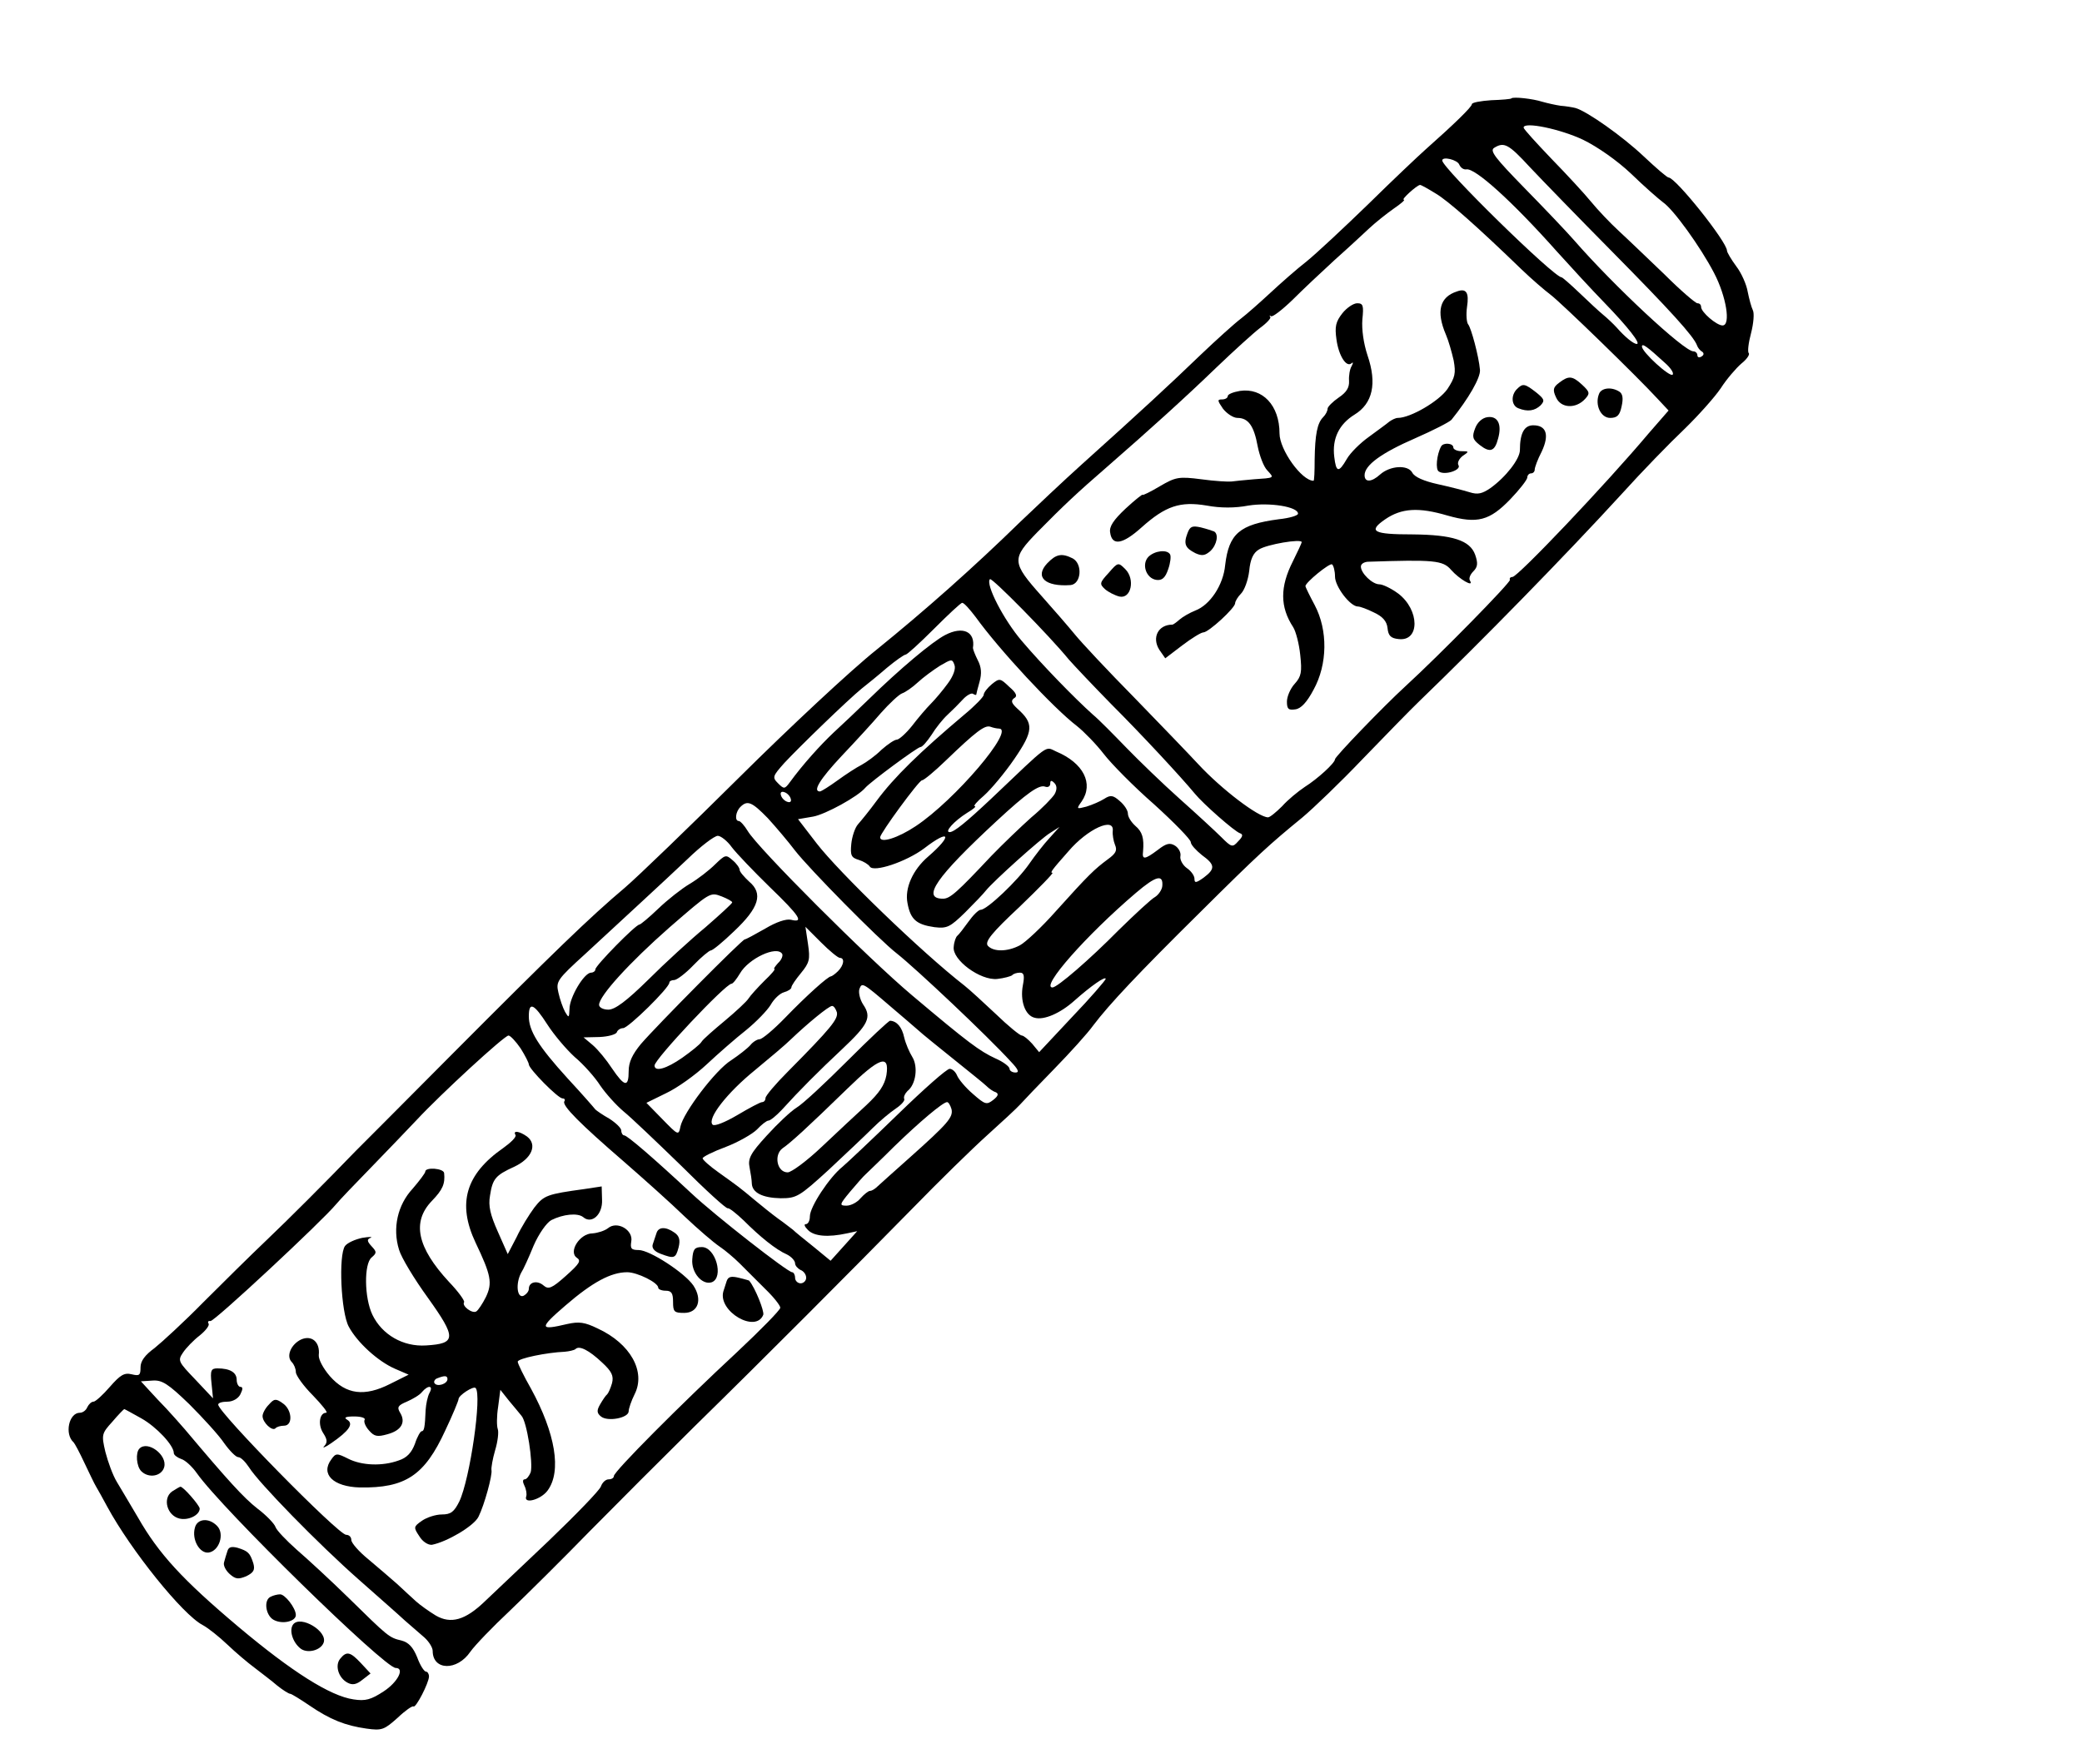 <?xml version="1.0" standalone="no"?>
<!DOCTYPE svg PUBLIC "-//W3C//DTD SVG 20010904//EN"
 "http://www.w3.org/TR/2001/REC-SVG-20010904/DTD/svg10.dtd">
<svg version="1.0" xmlns="http://www.w3.org/2000/svg"
 width="563pt" height="477pt" viewBox="0 0 563 477"
 preserveAspectRatio="xMidYMid meet">
<g transform="translate(0,477) scale(0.1,-0.1)"
fill="#000000" stroke="none">
<path d="M4087 4504 c-1 -2 -26 -4 -55 -5 -28 -2 -52 -6 -52 -11 0 -7 -47 -53
-126 -123 -18 -16 -88 -82 -154 -147 -66 -64 -141 -134 -167 -155 -27 -21 -70
-59 -98 -85 -27 -25 -63 -57 -80 -70 -16 -12 -66 -57 -110 -99 -82 -79 -161
-152 -319 -294 -49 -44 -123 -114 -166 -155 -128 -125 -259 -241 -390 -347
-69 -55 -235 -210 -370 -344 -135 -134 -275 -269 -310 -299 -95 -80 -194 -176
-469 -452 -135 -136 -252 -253 -259 -260 -84 -87 -181 -184 -242 -242 -41 -39
-117 -114 -170 -167 -52 -53 -112 -108 -132 -124 -26 -19 -38 -35 -38 -52 0
-22 -3 -24 -24 -19 -20 5 -31 -2 -59 -34 -19 -22 -39 -40 -44 -40 -6 0 -13 -7
-17 -15 -3 -8 -12 -15 -20 -15 -30 0 -42 -58 -17 -80 3 -3 16 -27 29 -55 13
-27 27 -57 32 -65 5 -8 18 -32 30 -54 64 -118 204 -292 258 -320 15 -8 45 -32
67 -53 22 -21 55 -49 74 -63 18 -14 46 -35 61 -48 15 -12 31 -22 35 -22 3 0
26 -14 51 -31 57 -39 98 -55 155 -63 42 -6 48 -3 84 29 21 20 40 33 43 31 6
-6 42 64 42 81 0 7 -4 13 -8 13 -5 0 -16 17 -24 39 -11 27 -23 40 -42 45 -34
8 -36 10 -144 116 -48 47 -111 105 -140 130 -28 25 -54 52 -57 61 -3 9 -25 32
-49 50 -37 29 -79 75 -196 214 -14 16 -36 41 -50 56 -14 14 -35 37 -47 50
l-22 24 31 2 c26 2 42 -8 100 -64 37 -37 80 -84 94 -105 15 -21 32 -38 38 -38
7 0 19 -12 29 -27 25 -41 188 -208 297 -304 52 -46 109 -96 125 -111 17 -15
40 -35 53 -46 12 -11 22 -27 22 -36 0 -53 66 -55 102 -2 12 17 60 67 107 111
46 44 143 140 215 214 72 73 200 201 285 285 193 189 417 414 587 587 72 74
163 163 203 199 40 36 80 73 89 83 9 10 51 54 93 97 42 43 90 96 105 117 43
57 123 142 289 306 158 157 188 184 276 256 30 25 104 96 164 159 61 63 129
133 153 156 169 163 395 394 547 560 55 61 131 139 169 175 38 37 82 86 99
111 16 25 42 55 56 67 14 11 23 24 20 28 -4 3 -1 28 6 54 7 27 9 54 5 62 -4 8
-10 30 -14 50 -3 19 -17 51 -31 69 -14 19 -25 38 -25 42 0 24 -139 198 -158
198 -4 0 -34 26 -67 57 -58 55 -155 123 -185 131 -8 2 -26 5 -40 6 -14 2 -36
7 -50 11 -25 8 -78 14 -83 9z m194 -112 c39 -19 92 -56 130 -92 35 -34 74 -68
86 -77 28 -19 101 -120 138 -191 33 -63 46 -142 23 -142 -16 0 -58 36 -58 50
0 6 -4 10 -10 10 -5 0 -46 35 -89 78 -44 42 -99 95 -123 117 -24 22 -58 58
-76 80 -18 22 -66 74 -107 116 -41 43 -75 80 -75 84 0 17 100 -4 161 -33z
m-144 -74 c32 -34 132 -137 223 -229 156 -158 220 -228 229 -253 2 -6 8 -14
14 -17 5 -4 5 -9 -2 -13 -6 -4 -11 -2 -11 3 0 6 -5 11 -11 11 -25 0 -214 176
-323 301 -21 24 -82 88 -135 142 -77 79 -93 99 -81 107 27 17 39 11 97 -52z
m-191 7 c4 -9 12 -14 19 -13 23 5 124 -86 245 -222 36 -40 94 -103 129 -139
63 -65 99 -111 87 -111 -9 0 -32 19 -54 44 -9 10 -26 26 -37 35 -11 9 -39 35
-64 59 -24 23 -46 42 -48 42 -21 0 -323 296 -323 316 0 12 41 2 46 -11z m-64
-78 c34 -20 113 -90 232 -205 27 -26 63 -57 79 -69 29 -22 233 -220 290 -282
l29 -31 -54 -62 c-117 -139 -354 -388 -368 -388 -5 0 -9 -3 -7 -8 2 -7 -188
-201 -283 -288 -60 -55 -190 -190 -190 -197 0 -10 -47 -53 -82 -75 -18 -12
-46 -35 -61 -52 -16 -16 -33 -30 -38 -30 -26 0 -126 76 -189 144 -25 27 -103
108 -173 180 -71 72 -143 149 -160 170 -18 22 -58 68 -90 104 -82 92 -82 101
-11 174 70 71 106 105 188 176 117 102 211 187 296 269 47 45 100 93 117 106
18 13 31 27 28 30 -3 4 -2 5 2 2 4 -3 30 17 58 44 27 27 79 76 114 108 36 32
78 71 94 86 16 15 46 39 66 53 19 13 32 24 27 24 -8 0 35 39 44 40 3 0 21 -10
42 -23z m620 -458 c16 -14 25 -28 21 -32 -7 -8 -83 61 -83 76 0 10 14 0 62
-44z m-1612 -802 c14 -16 66 -71 115 -121 83 -83 187 -195 226 -242 22 -27
107 -102 122 -107 9 -3 8 -9 -5 -22 -15 -17 -18 -16 -45 11 -16 16 -67 63
-113 104 -46 41 -111 104 -144 138 -34 35 -74 76 -91 90 -48 43 -136 133 -192
199 -49 57 -99 154 -86 167 5 5 159 -151 213 -217z m-252 115 c64 -89 211
-247 274 -295 20 -16 53 -50 73 -76 20 -26 81 -88 136 -136 54 -49 99 -95 99
-102 0 -7 14 -22 30 -35 36 -26 37 -37 5 -61 -21 -15 -25 -15 -25 -3 0 8 -9
21 -21 29 -11 8 -19 23 -17 32 2 10 -5 22 -14 28 -14 9 -24 7 -47 -11 -36 -27
-43 -27 -40 -4 3 36 -2 53 -21 69 -11 10 -20 24 -20 33 0 9 -10 24 -22 34 -18
16 -25 17 -42 6 -11 -7 -32 -16 -48 -21 -27 -7 -28 -7 -13 14 33 48 5 104 -69
135 -31 14 -15 25 -175 -127 -68 -64 -101 -91 -113 -91 -15 0 12 30 47 52 17
10 26 18 21 18 -5 0 6 13 25 29 19 17 56 61 82 99 52 76 53 96 8 136 -16 15
-18 21 -9 28 10 5 7 14 -13 31 -24 23 -26 24 -47 7 -12 -10 -22 -23 -22 -29 0
-5 -23 -29 -52 -53 -121 -102 -190 -169 -238 -234 -19 -26 -42 -54 -50 -63 -8
-9 -16 -33 -18 -53 -3 -31 0 -37 20 -43 13 -4 26 -12 30 -18 10 -17 99 13 147
49 70 54 78 36 11 -22 -42 -36 -64 -86 -56 -126 8 -44 24 -58 73 -65 34 -4 42
0 83 40 25 25 50 51 56 59 21 26 149 141 174 156 l25 16 -27 -30 c-15 -16 -39
-47 -55 -70 -31 -45 -114 -124 -131 -124 -6 0 -21 -15 -33 -32 -13 -18 -26
-35 -30 -38 -4 -3 -9 -16 -10 -30 -5 -35 72 -92 118 -87 18 2 36 7 40 10 3 4
13 7 21 7 11 0 13 -8 8 -34 -8 -42 6 -82 32 -88 25 -7 69 12 107 46 45 40 85
68 85 59 -1 -4 -41 -51 -91 -103 l-89 -95 -19 23 c-11 12 -23 22 -28 22 -5 0
-37 26 -70 58 -33 31 -71 66 -85 77 -117 91 -340 307 -400 385 l-50 65 41 7
c33 6 121 54 141 78 14 16 141 110 149 110 5 0 18 15 30 33 11 18 30 42 43 54
13 12 32 31 42 42 10 11 23 18 27 15 5 -3 9 -4 9 -2 0 2 4 17 9 35 6 22 5 39
-5 58 -7 14 -13 29 -13 33 7 44 -27 60 -75 35 -35 -18 -123 -92 -206 -173 -31
-30 -74 -71 -96 -91 -36 -34 -83 -86 -118 -134 -14 -19 -16 -19 -32 -3 -16 16
-15 19 17 55 40 43 171 170 209 201 14 11 45 36 68 56 24 20 47 36 51 36 4 0
38 31 77 70 38 38 72 70 76 70 5 0 20 -17 36 -38z m-75 -180 c-13 -18 -34 -43
-46 -55 -12 -12 -35 -39 -51 -60 -16 -20 -35 -37 -41 -37 -6 0 -24 -12 -41
-27 -16 -16 -41 -34 -54 -41 -14 -7 -43 -26 -65 -42 -22 -16 -43 -29 -47 -30
-22 -1 -1 33 58 96 36 38 84 90 106 116 23 26 49 50 57 53 9 3 28 16 43 30 14
13 41 33 60 45 31 18 33 19 39 2 4 -10 -3 -30 -18 -50z m138 -122 c46 0 -119
-194 -225 -264 -48 -32 -96 -47 -96 -30 0 11 105 154 113 154 5 0 34 24 65 54
81 78 105 96 120 91 8 -3 18 -5 23 -5z m151 -177 c-6 -10 -34 -39 -63 -63 -28
-25 -77 -72 -108 -104 -93 -99 -112 -116 -131 -116 -59 0 -19 58 145 210 82
76 115 99 131 93 8 -3 14 1 14 8 0 9 3 10 11 2 7 -7 8 -17 1 -30z m-714 -12
c3 -8 -1 -12 -9 -9 -7 2 -15 10 -17 17 -3 8 1 12 9 9 7 -2 15 -10 17 -17z
m-62 -53 c22 -24 55 -63 74 -88 38 -49 227 -241 275 -278 52 -41 245 -223 308
-292 21 -22 24 -30 13 -30 -9 0 -16 5 -16 10 0 6 -17 19 -38 28 -43 20 -73 42
-226 171 -119 100 -417 398 -444 444 -9 15 -20 27 -24 27 -12 0 -9 25 4 38 19
19 31 14 74 -30z m933 -35 c-1 -10 2 -27 6 -37 7 -16 2 -24 -20 -40 -35 -26
-51 -41 -140 -140 -38 -43 -82 -84 -97 -92 -34 -18 -72 -18 -87 -1 -8 11 10
34 86 105 53 51 93 92 89 92 -7 0 -3 6 43 58 52 61 125 94 120 55z m-1030 -44
c13 -17 59 -65 102 -107 82 -79 94 -98 58 -89 -13 3 -40 -6 -70 -24 -28 -16
-52 -29 -55 -29 -7 0 -237 -232 -281 -283 -23 -28 -33 -49 -33 -73 0 -45 -11
-43 -45 7 -15 23 -38 51 -52 63 l-25 21 43 1 c24 1 45 7 47 13 2 6 10 11 17
11 14 0 125 109 125 123 0 4 6 7 13 7 7 0 31 18 52 40 21 22 43 40 47 40 5 0
33 23 63 52 68 64 79 102 41 134 -14 13 -26 27 -26 32 0 5 -8 17 -19 26 -18
16 -20 15 -47 -11 -16 -16 -47 -40 -69 -53 -22 -13 -60 -43 -85 -67 -25 -24
-48 -43 -51 -43 -10 0 -119 -111 -119 -121 0 -5 -6 -9 -12 -9 -19 -1 -58 -67
-58 -98 -1 -25 -2 -25 -12 -8 -6 11 -14 34 -18 52 -7 30 -4 35 73 105 121 112
203 187 276 256 36 35 73 63 82 63 8 0 26 -14 38 -31z m1164 -105 c-1 -10 -10
-23 -19 -29 -10 -5 -54 -46 -99 -90 -79 -80 -166 -155 -179 -155 -33 0 91 141
226 256 54 46 74 51 71 18z m-1163 -44 c0 -3 -33 -33 -72 -67 -40 -33 -110
-97 -155 -142 -59 -58 -90 -81 -108 -81 -14 0 -25 6 -25 13 0 24 82 114 190
209 112 97 110 96 142 84 15 -6 28 -13 28 -16z m291 -150 c14 0 11 -20 -5 -36
-8 -8 -17 -14 -19 -14 -8 0 -66 -52 -124 -112 -31 -32 -62 -58 -69 -58 -6 0
-18 -7 -25 -16 -8 -9 -31 -27 -52 -41 -42 -26 -129 -141 -137 -179 -5 -25 -6
-24 -49 20 l-43 44 53 26 c30 14 79 49 110 78 31 29 79 71 107 93 27 22 57 53
66 68 9 16 25 31 36 34 11 3 20 9 20 13 0 5 12 22 26 39 23 28 25 37 19 78
l-7 47 42 -42 c23 -23 46 -42 51 -42z m-156 11 c3 -5 -2 -17 -11 -25 -8 -9
-13 -16 -10 -16 4 0 -9 -15 -27 -32 -18 -18 -38 -40 -43 -48 -5 -8 -34 -35
-64 -60 -30 -25 -59 -50 -63 -57 -4 -7 -28 -26 -52 -43 -43 -30 -75 -39 -75
-21 0 17 192 221 208 221 4 0 14 13 23 28 23 40 99 76 114 53z m295 -144 c25
-21 56 -48 70 -60 14 -13 59 -49 100 -82 41 -33 81 -65 87 -71 7 -7 18 -15 25
-17 9 -4 8 -10 -6 -21 -18 -14 -22 -13 -55 16 -20 17 -39 40 -43 50 -4 10 -13
18 -20 18 -8 0 -70 -55 -139 -122 -70 -68 -138 -132 -151 -143 -35 -28 -88
-108 -88 -134 0 -12 -5 -21 -11 -21 -6 0 -3 -7 6 -16 17 -17 54 -20 105 -9
l28 6 -36 -40 -36 -40 -45 37 c-25 20 -51 41 -57 47 -7 5 -24 19 -40 30 -15
11 -44 34 -63 50 -43 36 -45 37 -98 75 -24 17 -43 34 -43 38 0 4 28 18 63 31
34 13 72 35 84 47 12 13 26 24 31 24 5 0 21 13 36 29 48 53 100 105 163 164
71 67 81 86 57 121 -9 14 -13 33 -10 42 7 18 8 18 86 -49z m-930 -47 c18 -28
51 -67 74 -88 24 -20 55 -55 69 -77 15 -22 43 -53 63 -70 20 -16 90 -83 156
-147 65 -65 122 -117 126 -115 4 1 23 -14 43 -33 44 -44 87 -79 117 -92 12 -6
22 -17 22 -24 0 -6 7 -14 15 -18 8 -3 15 -12 15 -21 0 -8 -7 -15 -15 -15 -8 0
-15 7 -15 15 0 8 -4 15 -8 15 -12 0 -208 153 -272 213 -103 96 -174 157 -182
157 -4 0 -8 6 -8 13 0 7 -15 21 -32 32 -18 10 -35 22 -38 25 -3 4 -36 42 -75
84 -80 88 -105 129 -105 168 0 41 14 34 50 -22z m783 33 c4 -18 -15 -42 -132
-160 -34 -34 -61 -66 -61 -72 0 -6 -4 -11 -9 -11 -5 0 -35 -16 -67 -35 -34
-20 -62 -31 -67 -26 -16 16 40 87 114 147 40 33 84 70 98 84 44 42 102 90 111
90 5 0 10 -8 13 -17z m-855 -98 c12 -19 22 -39 22 -43 0 -12 79 -92 91 -92 6
0 8 -4 5 -8 -7 -11 43 -61 160 -162 54 -47 129 -114 165 -149 37 -35 79 -71
94 -81 15 -10 40 -31 55 -46 16 -16 47 -47 69 -69 23 -22 41 -45 41 -51 0 -6
-53 -60 -117 -120 -154 -143 -333 -323 -333 -335 0 -5 -6 -9 -14 -9 -8 0 -17
-8 -21 -19 -3 -10 -67 -76 -141 -147 -75 -71 -153 -145 -173 -164 -53 -51 -92
-62 -133 -38 -18 11 -42 28 -53 38 -11 10 -34 31 -51 47 -17 15 -52 45 -77 66
-26 21 -47 45 -47 53 0 8 -6 14 -14 14 -21 0 -346 331 -346 352 0 5 11 8 25 8
14 0 29 8 35 20 7 14 7 20 0 20 -5 0 -10 9 -10 19 0 20 -18 31 -52 31 -17 0
-20 -5 -16 -41 l4 -40 -48 51 c-46 48 -48 51 -33 73 8 12 28 33 45 46 16 13
27 27 24 32 -3 5 -1 8 5 7 9 -3 302 270 340 316 9 11 52 56 96 101 44 45 98
102 121 126 67 72 238 229 249 229 5 0 20 -16 33 -35z m1165 -164 c5 -22 -10
-39 -113 -131 -41 -36 -79 -71 -86 -77 -7 -7 -16 -13 -21 -13 -5 0 -16 -9 -26
-20 -9 -11 -26 -20 -38 -20 -20 0 -19 3 10 38 17 20 36 42 42 47 6 6 41 39 77
75 69 67 132 120 143 120 4 0 9 -9 12 -19z m-2191 -836 c41 -23 88 -73 88 -94
0 -5 9 -12 20 -16 11 -3 30 -21 42 -38 68 -97 508 -527 538 -527 25 0 6 -38
-32 -63 -35 -23 -50 -27 -82 -22 -63 9 -167 75 -311 196 -152 128 -216 198
-272 296 -21 36 -47 79 -57 96 -11 18 -24 54 -31 81 -11 47 -10 50 19 82 16
19 31 34 32 34 1 0 21 -11 46 -25z"/>
<path d="M3940 3982 c-47 -15 -57 -54 -30 -117 7 -16 16 -48 21 -70 6 -34 4
-45 -17 -77 -23 -33 -100 -78 -134 -78 -6 0 -16 -5 -23 -10 -7 -6 -32 -24 -55
-41 -24 -17 -51 -44 -60 -60 -22 -38 -29 -37 -34 6 -6 49 13 88 55 114 49 30
61 84 35 160 -11 33 -16 71 -14 97 4 38 2 44 -14 44 -10 0 -28 -12 -40 -27
-18 -23 -21 -36 -16 -71 6 -44 27 -77 41 -64 5 4 4 0 0 -8 -5 -8 -8 -26 -7
-40 1 -18 -7 -31 -28 -45 -16 -11 -30 -25 -30 -30 0 -6 -5 -16 -12 -23 -16
-16 -22 -47 -23 -115 0 -31 -1 -57 -3 -57 -32 0 -92 84 -92 128 0 76 -46 124
-107 115 -18 -3 -33 -9 -33 -14 0 -5 -7 -9 -15 -9 -14 0 -13 -3 2 -25 10 -13
28 -25 39 -25 30 0 45 -22 55 -77 5 -25 16 -55 26 -65 19 -21 21 -20 -37 -24
-25 -2 -52 -5 -60 -6 -8 -1 -45 1 -81 6 -62 8 -70 6 -113 -19 -25 -15 -46 -25
-46 -23 0 3 -21 -14 -46 -37 -33 -31 -45 -49 -42 -65 5 -37 34 -32 85 14 65
58 104 71 176 59 37 -7 77 -7 113 0 57 9 134 -3 134 -22 0 -5 -23 -12 -52 -15
-106 -14 -135 -39 -145 -124 -5 -54 -41 -108 -81 -123 -15 -6 -34 -17 -42 -24
-8 -7 -17 -14 -20 -14 -38 0 -56 -35 -35 -68 l16 -23 46 35 c25 19 51 35 57
35 14 0 86 66 86 79 0 5 7 17 16 26 9 9 19 36 22 61 3 32 11 49 26 58 21 14
116 30 116 20 0 -2 -11 -26 -24 -52 -35 -69 -35 -123 1 -178 7 -11 16 -45 19
-75 5 -46 3 -58 -15 -78 -12 -13 -21 -35 -21 -48 0 -20 4 -24 23 -21 15 2 31
19 49 53 38 69 39 161 3 229 -14 26 -25 49 -25 51 0 10 65 63 72 59 4 -3 8
-18 8 -33 0 -27 41 -81 62 -81 6 0 25 -7 43 -16 24 -11 35 -24 37 -42 2 -21 9
-28 30 -30 58 -7 57 79 -1 123 -19 14 -42 25 -51 25 -19 0 -50 30 -50 48 0 7
8 12 18 13 179 6 204 4 226 -22 22 -25 63 -49 51 -29 -4 6 1 17 9 25 12 12 13
22 5 45 -14 39 -61 54 -169 55 -107 0 -122 8 -74 41 44 30 90 33 168 10 81
-23 114 -14 170 44 25 26 46 53 46 59 0 6 5 11 10 11 6 0 10 5 10 10 0 6 8 28
19 49 21 45 13 71 -23 71 -24 0 -36 -21 -36 -67 0 -24 -38 -73 -80 -103 -22
-15 -34 -18 -56 -11 -16 5 -55 15 -87 22 -36 8 -62 19 -68 31 -12 22 -60 19
-87 -5 -23 -21 -42 -22 -42 -2 0 27 45 60 137 100 48 21 93 44 98 50 46 57 79
114 77 135 -3 36 -24 114 -32 123 -4 5 -6 26 -3 47 6 39 -2 51 -27 42z"/>
<path d="M4216 3735 c-16 -12 -18 -19 -8 -40 13 -29 53 -31 78 -4 14 15 13 19
-7 38 -27 25 -37 26 -63 6z"/>
<path d="M4102 3718 c-17 -17 -15 -45 4 -52 25 -10 44 -7 60 8 12 13 10 17
-12 35 -31 24 -36 25 -52 9z"/>
<path d="M4324 3705 c-12 -30 5 -65 30 -65 19 0 26 7 31 31 5 22 3 34 -6 40
-22 14 -49 10 -55 -6z"/>
<path d="M4022 3642 c-14 -2 -27 -14 -33 -30 -9 -23 -7 -30 12 -45 28 -22 41
-18 50 17 11 39 -1 62 -29 58z"/>
<path d="M3897 3563 c-12 -22 -16 -63 -6 -68 16 -11 61 4 53 17 -4 6 1 17 11
25 18 12 18 13 -3 13 -12 0 -22 5 -22 10 0 12 -27 14 -33 3z"/>
<path d="M3211 3328 c-11 -29 -6 -40 22 -54 18 -8 26 -6 40 6 18 17 23 46 10
53 -5 2 -20 7 -36 11 -23 5 -29 3 -36 -16z"/>
<path d="M3106 3265 c-20 -20 -7 -59 21 -63 15 -2 24 5 32 29 6 17 8 35 5 40
-8 14 -41 10 -58 -6z"/>
<path d="M2832 3247 c-35 -37 -6 -64 63 -59 29 3 33 57 6 72 -30 15 -45 12
-69 -13z"/>
<path d="M2998 3221 c-25 -27 -25 -30 -10 -44 9 -8 27 -17 39 -20 32 -7 43 47
16 74 -19 19 -20 19 -45 -10z"/>
<path d="M2292 1902 c-60 -60 -121 -117 -138 -127 -16 -10 -52 -44 -81 -76
-44 -48 -51 -62 -46 -86 3 -15 6 -35 6 -43 1 -25 29 -39 78 -40 43 0 50 4 130
77 46 43 100 94 119 113 19 19 48 43 63 53 15 10 25 22 22 26 -2 5 2 14 9 21
23 18 29 66 13 92 -8 13 -18 36 -22 53 -6 28 -20 44 -38 45 -4 0 -56 -49 -115
-108z m105 -39 c-5 -27 -19 -48 -54 -81 -26 -24 -81 -75 -121 -113 -40 -38
-82 -69 -92 -69 -29 0 -38 47 -14 65 22 15 67 56 175 161 87 85 115 95 106 37z"/>
<path d="M1394 1701 c3 -5 -12 -20 -33 -35 -102 -71 -125 -150 -75 -256 42
-88 46 -109 28 -147 -9 -18 -21 -36 -26 -39 -11 -7 -40 15 -33 25 2 4 -16 29
-41 55 -86 93 -101 162 -46 219 29 30 36 46 33 75 -1 13 -51 17 -51 4 0 -4
-16 -25 -34 -46 -41 -44 -55 -107 -37 -165 6 -21 41 -79 78 -130 78 -109 77
-124 -5 -129 -62 -4 -119 29 -145 83 -22 46 -23 138 -2 155 14 12 14 15 0 30
-13 14 -13 19 -3 23 7 3 -3 3 -22 0 -19 -4 -40 -13 -47 -22 -18 -25 -11 -179
10 -218 23 -43 79 -94 125 -114 l37 -16 -50 -25 c-69 -35 -119 -29 -163 21
-18 21 -31 45 -30 57 4 35 -19 55 -48 42 -27 -13 -41 -45 -25 -61 6 -6 11 -18
11 -27 0 -9 21 -38 46 -63 25 -26 42 -47 36 -47 -18 0 -23 -32 -8 -55 11 -17
12 -25 3 -35 -7 -7 2 -4 19 8 48 33 61 52 43 63 -10 6 -5 9 19 9 18 0 31 -4
28 -9 -3 -5 2 -18 12 -29 14 -16 22 -18 50 -10 37 10 50 32 34 58 -9 15 -6 20
18 30 16 7 35 18 41 26 17 20 32 18 20 -3 -5 -10 -9 -30 -10 -45 -2 -48 -4
-58 -11 -58 -3 0 -12 -15 -18 -34 -9 -24 -22 -38 -44 -45 -44 -16 -100 -14
-137 5 -30 15 -33 15 -45 -2 -30 -40 5 -74 77 -76 123 -2 175 32 231 154 20
42 36 81 36 85 0 10 40 36 46 30 18 -17 -15 -246 -44 -307 -14 -28 -23 -35
-47 -35 -17 0 -41 -8 -54 -17 -23 -16 -23 -18 -7 -42 9 -15 24 -24 34 -23 41
8 114 51 126 76 16 32 38 113 35 126 -1 6 3 30 10 54 7 23 10 49 7 57 -3 8 -3
35 1 60 l6 46 23 -29 c13 -15 28 -34 34 -41 15 -16 32 -129 25 -153 -4 -10
-11 -19 -16 -19 -6 0 -6 -7 -1 -17 5 -10 7 -23 5 -29 -8 -22 40 -9 58 16 38
52 21 154 -45 275 -20 35 -36 68 -36 73 0 9 79 25 127 27 12 1 25 4 29 7 10
11 37 -3 72 -36 26 -24 32 -36 27 -56 -4 -14 -10 -27 -13 -30 -4 -3 -12 -15
-19 -27 -10 -17 -9 -24 2 -33 18 -15 75 -4 75 14 0 7 7 28 16 46 31 61 -11
137 -100 178 -35 17 -50 19 -82 12 -76 -18 -77 -12 -5 50 73 63 123 90 167 90
27 0 84 -28 84 -42 0 -4 9 -8 20 -8 16 0 20 -7 20 -30 0 -27 3 -30 30 -30 38
0 50 36 25 74 -23 34 -118 96 -148 96 -20 0 -23 4 -20 23 6 31 -38 57 -63 36
-9 -7 -28 -13 -42 -14 -34 0 -66 -50 -42 -66 12 -8 7 -16 -30 -49 -38 -34 -47
-37 -60 -26 -17 15 -40 10 -40 -9 0 -7 -7 -15 -15 -19 -17 -6 -21 33 -6 62 6
9 21 42 34 74 14 32 35 62 48 69 32 16 71 20 86 8 23 -20 53 7 51 47 l-1 36
-46 -7 c-102 -14 -110 -17 -136 -50 -14 -19 -36 -54 -48 -80 l-24 -46 -27 61
c-20 45 -26 69 -21 97 7 46 15 55 65 78 48 22 64 60 35 82 -21 15 -39 17 -31
4z m-184 -660 c0 -13 -28 -22 -35 -11 -3 4 1 11 7 13 20 8 28 8 28 -2z"/>
<path d="M1775 1435 c-3 -8 -7 -22 -10 -30 -3 -10 5 -19 21 -25 37 -14 41 -13
49 17 5 20 2 31 -11 40 -24 17 -44 16 -49 -2z"/>
<path d="M1872 1365 c-3 -36 27 -71 53 -62 33 13 10 95 -27 95 -20 0 -24 -6
-26 -33z"/>
<path d="M1965 1306 c-3 -9 -7 -22 -9 -28 -15 -54 88 -114 108 -63 3 10 -22
73 -38 92 0 1 -13 4 -28 8 -21 5 -29 3 -33 -9z"/>
<path d="M727 972 c-10 -10 -17 -24 -17 -31 0 -17 26 -42 35 -33 3 4 14 7 23
7 25 0 22 44 -4 61 -18 13 -23 12 -37 -4z"/>
<path d="M377 853 c-11 -11 -8 -48 5 -61 20 -20 55 -14 62 11 9 33 -45 73 -67
50z"/>
<path d="M465 737 c-26 -19 -13 -65 20 -73 24 -6 55 9 55 27 0 8 -44 59 -52
59 -2 0 -12 -6 -23 -13z"/>
<path d="M527 639 c-9 -32 13 -70 37 -67 29 4 44 51 23 72 -22 23 -54 20 -60
-5z"/>
<path d="M615 576 c-3 -9 -7 -22 -9 -30 -3 -8 4 -22 15 -32 16 -14 23 -15 45
-6 20 10 24 17 19 35 -9 28 -14 33 -43 42 -16 4 -24 2 -27 -9z"/>
<path d="M733 453 c-21 -8 -15 -51 7 -63 24 -13 60 -4 60 13 0 19 -30 57 -43
56 -7 0 -18 -3 -24 -6z"/>
<path d="M793 378 c-12 -15 -2 -48 19 -65 18 -15 55 -6 63 15 12 31 -62 75
-82 50z"/>
<path d="M920 285 c-15 -18 -5 -52 20 -65 13 -7 24 -5 40 8 l22 17 -26 28
c-29 31 -39 33 -56 12z"/>
</g>
</svg>
